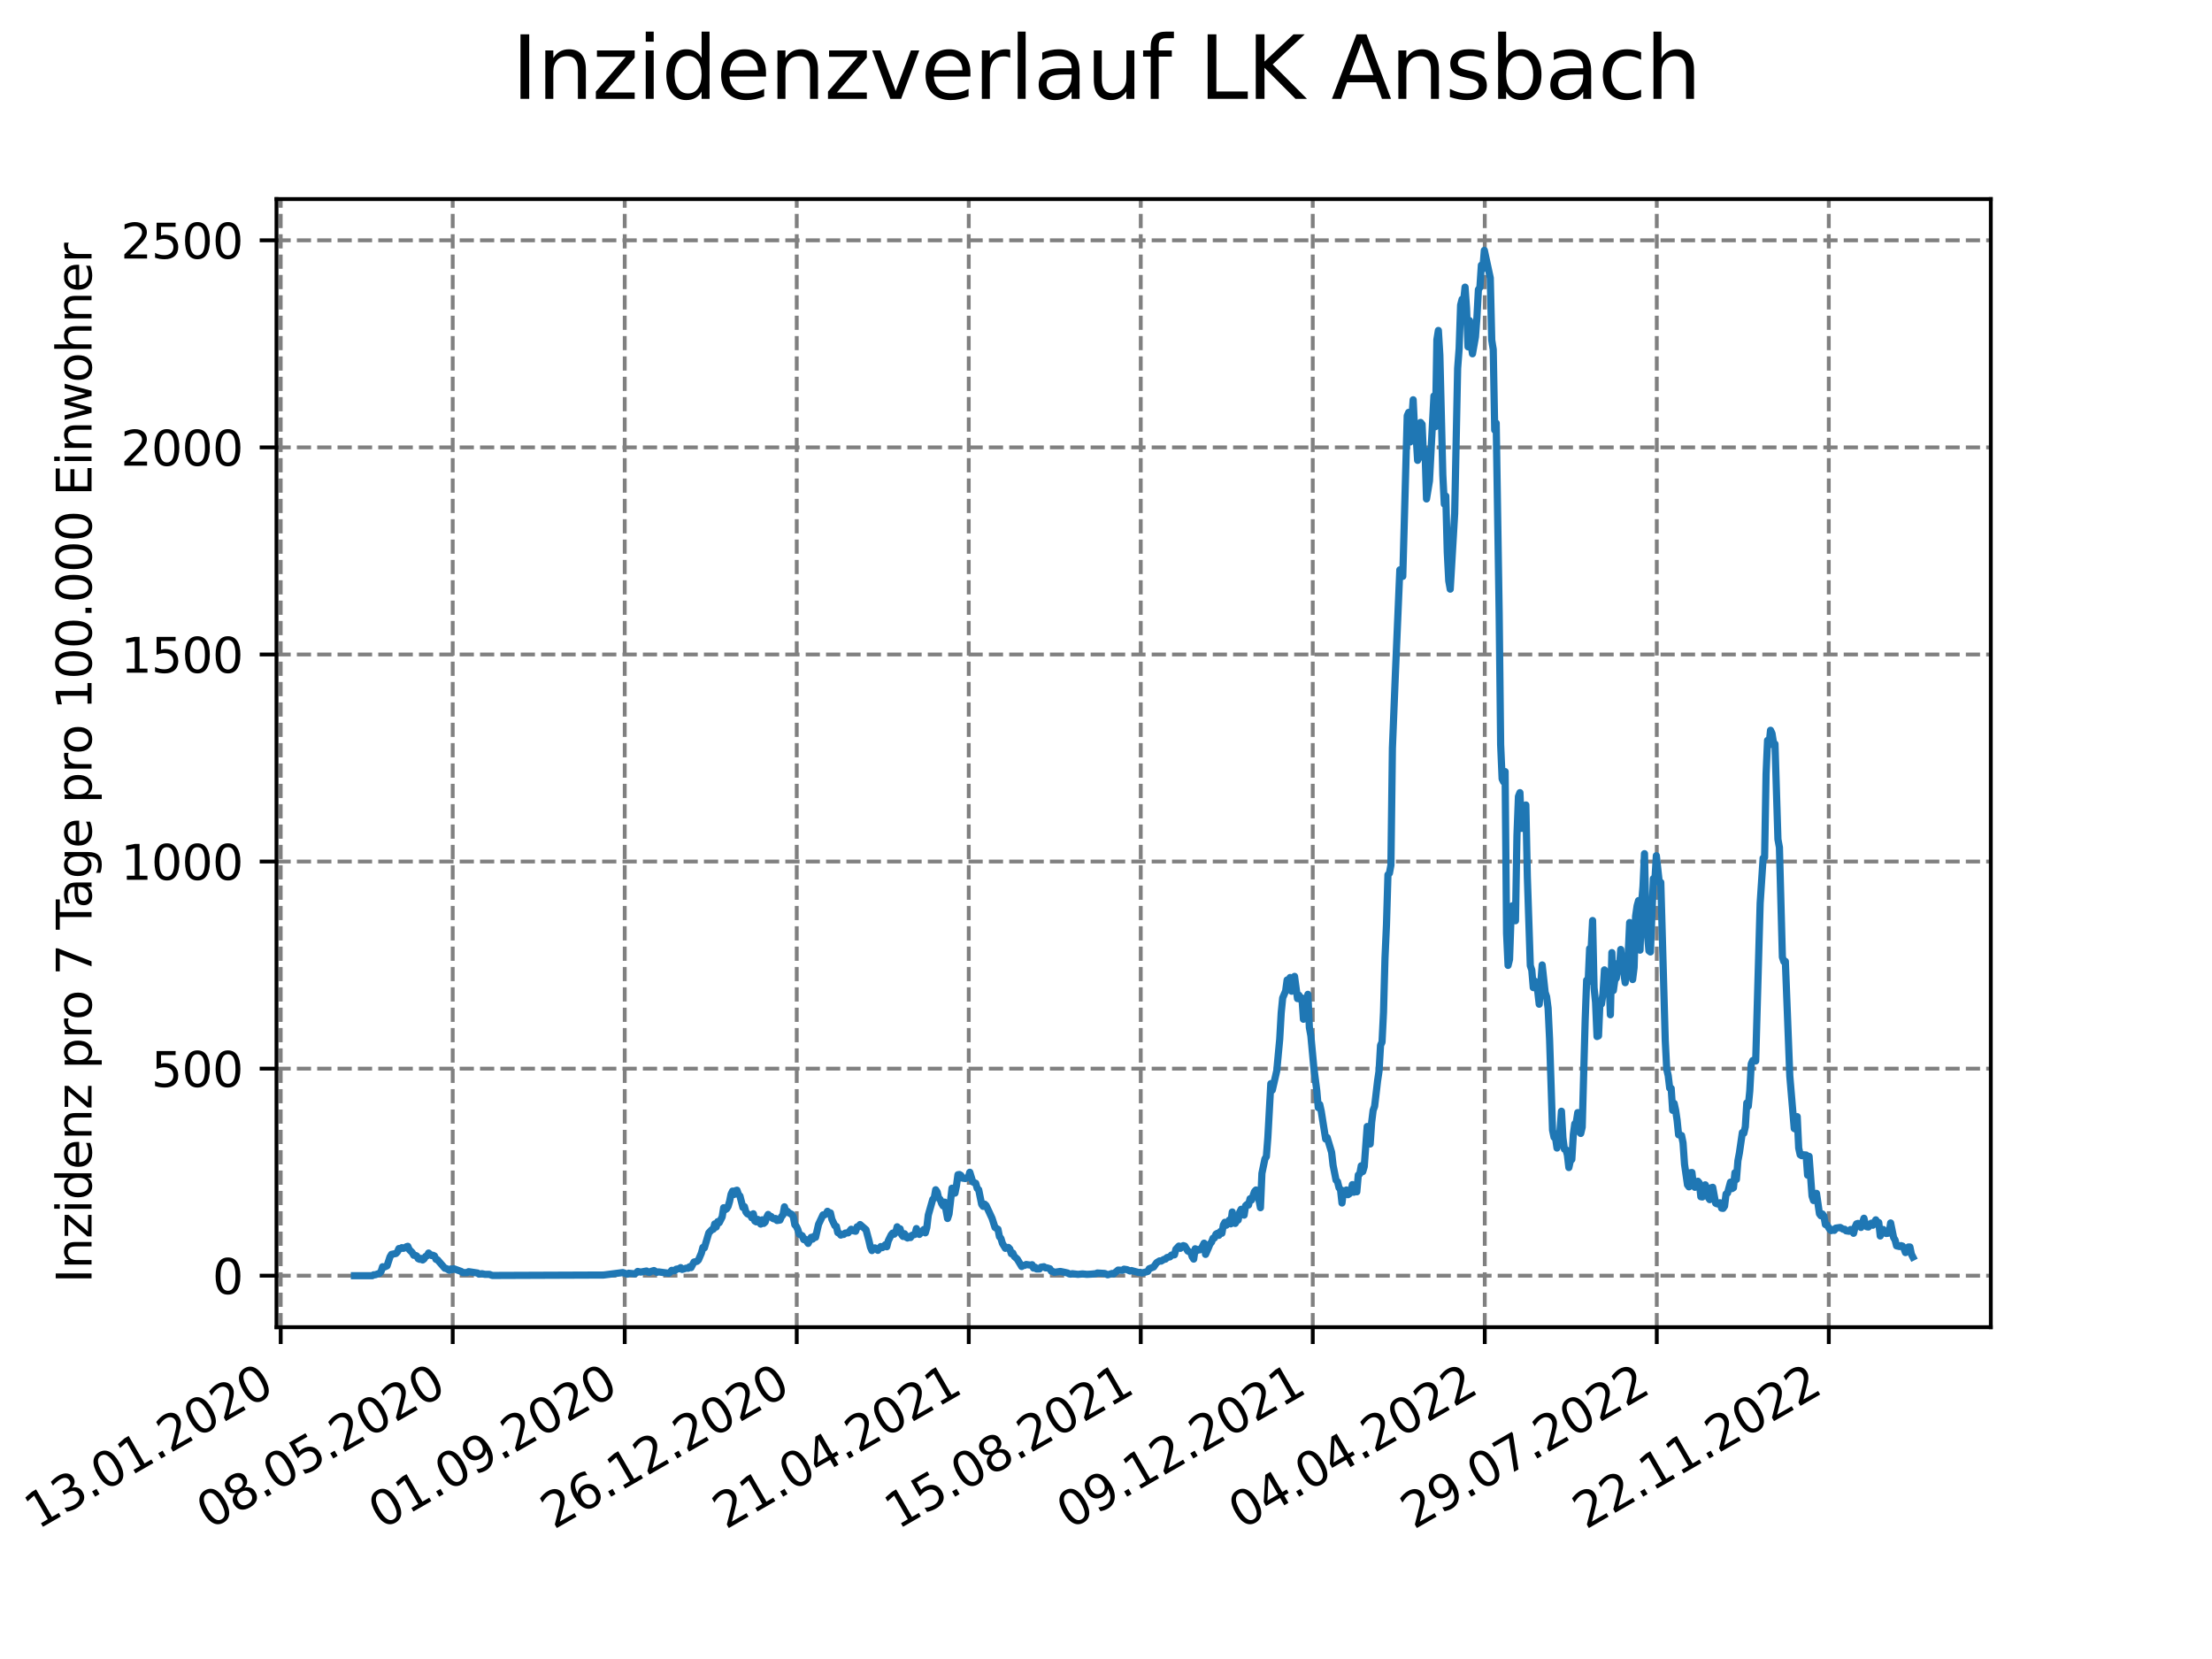 <?xml version="1.0" encoding="utf-8" standalone="no"?>
<!DOCTYPE svg PUBLIC "-//W3C//DTD SVG 1.1//EN"
  "http://www.w3.org/Graphics/SVG/1.1/DTD/svg11.dtd">
<svg xmlns:xlink="http://www.w3.org/1999/xlink" width="460.8pt" height="345.6pt" viewBox="0 0 460.8 345.6" xmlns="http://www.w3.org/2000/svg" version="1.1">
 <defs>
  <style type="text/css">*{stroke-linejoin: round; stroke-linecap: butt}</style>
 </defs>
 <g id="figure_1">
  <g id="patch_1">
   <path d="M 0 345.6 
L 460.8 345.6 
L 460.8 0 
L 0 0 
z
" style="fill: #ffffff"/>
  </g>
  <g id="axes_1">
   <g id="patch_2">
    <path d="M 57.6 276.48 
L 414.72 276.48 
L 414.72 41.472 
L 57.6 41.472 
z
" style="fill: #ffffff"/>
   </g>
   <g id="matplotlib.axis_1">
    <g id="xtick_1">
     <g id="line2d_1">
      <path d="M 58.478 276.48 
L 58.478 41.472 
" clip-path="url(#p28f0b48784)" style="fill: none; stroke-dasharray: 2.96,1.28; stroke-dashoffset: 0; stroke: #808080; stroke-width: 0.8"/>
     </g>
     <g id="line2d_2">
      <defs>
       <path id="m4d3c179815" d="M 0 0 
L 0 3.5 
" style="stroke: #000000; stroke-width: 0.8"/>
      </defs>
      <g>
       <use xlink:href="#m4d3c179815" x="58.478" y="276.48" style="stroke: #000000; stroke-width: 0.8"/>
      </g>
     </g>
     <g id="text_1">
      <!-- 13.01.2020 -->
      <g transform="translate(7.853 318.689) rotate(-30) scale(0.1 -0.1)">
       <defs>
        <path id="DejaVuSans-31" d="M 794 531 
L 1825 531 
L 1825 4091 
L 703 3866 
L 703 4441 
L 1819 4666 
L 2450 4666 
L 2450 531 
L 3481 531 
L 3481 0 
L 794 0 
L 794 531 
z
" transform="scale(0.016)"/>
        <path id="DejaVuSans-33" d="M 2597 2516 
Q 3050 2419 3304 2112 
Q 3559 1806 3559 1356 
Q 3559 666 3084 287 
Q 2609 -91 1734 -91 
Q 1441 -91 1130 -33 
Q 819 25 488 141 
L 488 750 
Q 750 597 1062 519 
Q 1375 441 1716 441 
Q 2309 441 2620 675 
Q 2931 909 2931 1356 
Q 2931 1769 2642 2001 
Q 2353 2234 1838 2234 
L 1294 2234 
L 1294 2753 
L 1863 2753 
Q 2328 2753 2575 2939 
Q 2822 3125 2822 3475 
Q 2822 3834 2567 4026 
Q 2313 4219 1838 4219 
Q 1578 4219 1281 4162 
Q 984 4106 628 3988 
L 628 4550 
Q 988 4650 1302 4700 
Q 1616 4750 1894 4750 
Q 2613 4750 3031 4423 
Q 3450 4097 3450 3541 
Q 3450 3153 3228 2886 
Q 3006 2619 2597 2516 
z
" transform="scale(0.016)"/>
        <path id="DejaVuSans-2e" d="M 684 794 
L 1344 794 
L 1344 0 
L 684 0 
L 684 794 
z
" transform="scale(0.016)"/>
        <path id="DejaVuSans-30" d="M 2034 4250 
Q 1547 4250 1301 3770 
Q 1056 3291 1056 2328 
Q 1056 1369 1301 889 
Q 1547 409 2034 409 
Q 2525 409 2770 889 
Q 3016 1369 3016 2328 
Q 3016 3291 2770 3770 
Q 2525 4250 2034 4250 
z
M 2034 4750 
Q 2819 4750 3233 4129 
Q 3647 3509 3647 2328 
Q 3647 1150 3233 529 
Q 2819 -91 2034 -91 
Q 1250 -91 836 529 
Q 422 1150 422 2328 
Q 422 3509 836 4129 
Q 1250 4750 2034 4750 
z
" transform="scale(0.016)"/>
        <path id="DejaVuSans-32" d="M 1228 531 
L 3431 531 
L 3431 0 
L 469 0 
L 469 531 
Q 828 903 1448 1529 
Q 2069 2156 2228 2338 
Q 2531 2678 2651 2914 
Q 2772 3150 2772 3378 
Q 2772 3750 2511 3984 
Q 2250 4219 1831 4219 
Q 1534 4219 1204 4116 
Q 875 4013 500 3803 
L 500 4441 
Q 881 4594 1212 4672 
Q 1544 4750 1819 4750 
Q 2544 4750 2975 4387 
Q 3406 4025 3406 3419 
Q 3406 3131 3298 2873 
Q 3191 2616 2906 2266 
Q 2828 2175 2409 1742 
Q 1991 1309 1228 531 
z
" transform="scale(0.016)"/>
       </defs>
       <use xlink:href="#DejaVuSans-31"/>
       <use xlink:href="#DejaVuSans-33" x="63.623"/>
       <use xlink:href="#DejaVuSans-2e" x="127.246"/>
       <use xlink:href="#DejaVuSans-30" x="159.033"/>
       <use xlink:href="#DejaVuSans-31" x="222.656"/>
       <use xlink:href="#DejaVuSans-2e" x="286.279"/>
       <use xlink:href="#DejaVuSans-32" x="318.066"/>
       <use xlink:href="#DejaVuSans-30" x="381.689"/>
       <use xlink:href="#DejaVuSans-32" x="445.312"/>
       <use xlink:href="#DejaVuSans-30" x="508.936"/>
      </g>
     </g>
    </g>
    <g id="xtick_2">
     <g id="line2d_3">
      <path d="M 94.31 276.48 
L 94.31 41.472 
" clip-path="url(#p28f0b48784)" style="fill: none; stroke-dasharray: 2.96,1.28; stroke-dashoffset: 0; stroke: #808080; stroke-width: 0.8"/>
     </g>
     <g id="line2d_4">
      <g>
       <use xlink:href="#m4d3c179815" x="94.31" y="276.48" style="stroke: #000000; stroke-width: 0.8"/>
      </g>
     </g>
     <g id="text_2">
      <!-- 08.05.2020 -->
      <g transform="translate(43.685 318.689) rotate(-30) scale(0.1 -0.1)">
       <defs>
        <path id="DejaVuSans-38" d="M 2034 2216 
Q 1584 2216 1326 1975 
Q 1069 1734 1069 1313 
Q 1069 891 1326 650 
Q 1584 409 2034 409 
Q 2484 409 2743 651 
Q 3003 894 3003 1313 
Q 3003 1734 2745 1975 
Q 2488 2216 2034 2216 
z
M 1403 2484 
Q 997 2584 770 2862 
Q 544 3141 544 3541 
Q 544 4100 942 4425 
Q 1341 4750 2034 4750 
Q 2731 4750 3128 4425 
Q 3525 4100 3525 3541 
Q 3525 3141 3298 2862 
Q 3072 2584 2669 2484 
Q 3125 2378 3379 2068 
Q 3634 1759 3634 1313 
Q 3634 634 3220 271 
Q 2806 -91 2034 -91 
Q 1263 -91 848 271 
Q 434 634 434 1313 
Q 434 1759 690 2068 
Q 947 2378 1403 2484 
z
M 1172 3481 
Q 1172 3119 1398 2916 
Q 1625 2713 2034 2713 
Q 2441 2713 2670 2916 
Q 2900 3119 2900 3481 
Q 2900 3844 2670 4047 
Q 2441 4250 2034 4250 
Q 1625 4250 1398 4047 
Q 1172 3844 1172 3481 
z
" transform="scale(0.016)"/>
        <path id="DejaVuSans-35" d="M 691 4666 
L 3169 4666 
L 3169 4134 
L 1269 4134 
L 1269 2991 
Q 1406 3038 1543 3061 
Q 1681 3084 1819 3084 
Q 2600 3084 3056 2656 
Q 3513 2228 3513 1497 
Q 3513 744 3044 326 
Q 2575 -91 1722 -91 
Q 1428 -91 1123 -41 
Q 819 9 494 109 
L 494 744 
Q 775 591 1075 516 
Q 1375 441 1709 441 
Q 2250 441 2565 725 
Q 2881 1009 2881 1497 
Q 2881 1984 2565 2268 
Q 2250 2553 1709 2553 
Q 1456 2553 1204 2497 
Q 953 2441 691 2322 
L 691 4666 
z
" transform="scale(0.016)"/>
       </defs>
       <use xlink:href="#DejaVuSans-30"/>
       <use xlink:href="#DejaVuSans-38" x="63.623"/>
       <use xlink:href="#DejaVuSans-2e" x="127.246"/>
       <use xlink:href="#DejaVuSans-30" x="159.033"/>
       <use xlink:href="#DejaVuSans-35" x="222.656"/>
       <use xlink:href="#DejaVuSans-2e" x="286.279"/>
       <use xlink:href="#DejaVuSans-32" x="318.066"/>
       <use xlink:href="#DejaVuSans-30" x="381.689"/>
       <use xlink:href="#DejaVuSans-32" x="445.312"/>
       <use xlink:href="#DejaVuSans-30" x="508.936"/>
      </g>
     </g>
    </g>
    <g id="xtick_3">
     <g id="line2d_5">
      <path d="M 130.143 276.48 
L 130.143 41.472 
" clip-path="url(#p28f0b48784)" style="fill: none; stroke-dasharray: 2.96,1.28; stroke-dashoffset: 0; stroke: #808080; stroke-width: 0.8"/>
     </g>
     <g id="line2d_6">
      <g>
       <use xlink:href="#m4d3c179815" x="130.143" y="276.48" style="stroke: #000000; stroke-width: 0.8"/>
      </g>
     </g>
     <g id="text_3">
      <!-- 01.09.2020 -->
      <g transform="translate(79.518 318.689) rotate(-30) scale(0.1 -0.1)">
       <defs>
        <path id="DejaVuSans-39" d="M 703 97 
L 703 672 
Q 941 559 1184 500 
Q 1428 441 1663 441 
Q 2288 441 2617 861 
Q 2947 1281 2994 2138 
Q 2813 1869 2534 1725 
Q 2256 1581 1919 1581 
Q 1219 1581 811 2004 
Q 403 2428 403 3163 
Q 403 3881 828 4315 
Q 1253 4750 1959 4750 
Q 2769 4750 3195 4129 
Q 3622 3509 3622 2328 
Q 3622 1225 3098 567 
Q 2575 -91 1691 -91 
Q 1453 -91 1209 -44 
Q 966 3 703 97 
z
M 1959 2075 
Q 2384 2075 2632 2365 
Q 2881 2656 2881 3163 
Q 2881 3666 2632 3958 
Q 2384 4250 1959 4250 
Q 1534 4250 1286 3958 
Q 1038 3666 1038 3163 
Q 1038 2656 1286 2365 
Q 1534 2075 1959 2075 
z
" transform="scale(0.016)"/>
       </defs>
       <use xlink:href="#DejaVuSans-30"/>
       <use xlink:href="#DejaVuSans-31" x="63.623"/>
       <use xlink:href="#DejaVuSans-2e" x="127.246"/>
       <use xlink:href="#DejaVuSans-30" x="159.033"/>
       <use xlink:href="#DejaVuSans-39" x="222.656"/>
       <use xlink:href="#DejaVuSans-2e" x="286.279"/>
       <use xlink:href="#DejaVuSans-32" x="318.066"/>
       <use xlink:href="#DejaVuSans-30" x="381.689"/>
       <use xlink:href="#DejaVuSans-32" x="445.312"/>
       <use xlink:href="#DejaVuSans-30" x="508.936"/>
      </g>
     </g>
    </g>
    <g id="xtick_4">
     <g id="line2d_7">
      <path d="M 165.975 276.48 
L 165.975 41.472 
" clip-path="url(#p28f0b48784)" style="fill: none; stroke-dasharray: 2.96,1.28; stroke-dashoffset: 0; stroke: #808080; stroke-width: 0.8"/>
     </g>
     <g id="line2d_8">
      <g>
       <use xlink:href="#m4d3c179815" x="165.975" y="276.48" style="stroke: #000000; stroke-width: 0.8"/>
      </g>
     </g>
     <g id="text_4">
      <!-- 26.12.2020 -->
      <g transform="translate(115.35 318.689) rotate(-30) scale(0.1 -0.1)">
       <defs>
        <path id="DejaVuSans-36" d="M 2113 2584 
Q 1688 2584 1439 2293 
Q 1191 2003 1191 1497 
Q 1191 994 1439 701 
Q 1688 409 2113 409 
Q 2538 409 2786 701 
Q 3034 994 3034 1497 
Q 3034 2003 2786 2293 
Q 2538 2584 2113 2584 
z
M 3366 4563 
L 3366 3988 
Q 3128 4100 2886 4159 
Q 2644 4219 2406 4219 
Q 1781 4219 1451 3797 
Q 1122 3375 1075 2522 
Q 1259 2794 1537 2939 
Q 1816 3084 2150 3084 
Q 2853 3084 3261 2657 
Q 3669 2231 3669 1497 
Q 3669 778 3244 343 
Q 2819 -91 2113 -91 
Q 1303 -91 875 529 
Q 447 1150 447 2328 
Q 447 3434 972 4092 
Q 1497 4750 2381 4750 
Q 2619 4750 2861 4703 
Q 3103 4656 3366 4563 
z
" transform="scale(0.016)"/>
       </defs>
       <use xlink:href="#DejaVuSans-32"/>
       <use xlink:href="#DejaVuSans-36" x="63.623"/>
       <use xlink:href="#DejaVuSans-2e" x="127.246"/>
       <use xlink:href="#DejaVuSans-31" x="159.033"/>
       <use xlink:href="#DejaVuSans-32" x="222.656"/>
       <use xlink:href="#DejaVuSans-2e" x="286.279"/>
       <use xlink:href="#DejaVuSans-32" x="318.066"/>
       <use xlink:href="#DejaVuSans-30" x="381.689"/>
       <use xlink:href="#DejaVuSans-32" x="445.312"/>
       <use xlink:href="#DejaVuSans-30" x="508.936"/>
      </g>
     </g>
    </g>
    <g id="xtick_5">
     <g id="line2d_9">
      <path d="M 201.808 276.48 
L 201.808 41.472 
" clip-path="url(#p28f0b48784)" style="fill: none; stroke-dasharray: 2.96,1.28; stroke-dashoffset: 0; stroke: #808080; stroke-width: 0.8"/>
     </g>
     <g id="line2d_10">
      <g>
       <use xlink:href="#m4d3c179815" x="201.808" y="276.48" style="stroke: #000000; stroke-width: 0.8"/>
      </g>
     </g>
     <g id="text_5">
      <!-- 21.04.2021 -->
      <g transform="translate(151.182 318.689) rotate(-30) scale(0.1 -0.1)">
       <defs>
        <path id="DejaVuSans-34" d="M 2419 4116 
L 825 1625 
L 2419 1625 
L 2419 4116 
z
M 2253 4666 
L 3047 4666 
L 3047 1625 
L 3713 1625 
L 3713 1100 
L 3047 1100 
L 3047 0 
L 2419 0 
L 2419 1100 
L 313 1100 
L 313 1709 
L 2253 4666 
z
" transform="scale(0.016)"/>
       </defs>
       <use xlink:href="#DejaVuSans-32"/>
       <use xlink:href="#DejaVuSans-31" x="63.623"/>
       <use xlink:href="#DejaVuSans-2e" x="127.246"/>
       <use xlink:href="#DejaVuSans-30" x="159.033"/>
       <use xlink:href="#DejaVuSans-34" x="222.656"/>
       <use xlink:href="#DejaVuSans-2e" x="286.279"/>
       <use xlink:href="#DejaVuSans-32" x="318.066"/>
       <use xlink:href="#DejaVuSans-30" x="381.689"/>
       <use xlink:href="#DejaVuSans-32" x="445.312"/>
       <use xlink:href="#DejaVuSans-31" x="508.936"/>
      </g>
     </g>
    </g>
    <g id="xtick_6">
     <g id="line2d_11">
      <path d="M 237.64 276.48 
L 237.64 41.472 
" clip-path="url(#p28f0b48784)" style="fill: none; stroke-dasharray: 2.96,1.28; stroke-dashoffset: 0; stroke: #808080; stroke-width: 0.8"/>
     </g>
     <g id="line2d_12">
      <g>
       <use xlink:href="#m4d3c179815" x="237.64" y="276.48" style="stroke: #000000; stroke-width: 0.8"/>
      </g>
     </g>
     <g id="text_6">
      <!-- 15.08.2021 -->
      <g transform="translate(187.015 318.689) rotate(-30) scale(0.1 -0.1)">
       <use xlink:href="#DejaVuSans-31"/>
       <use xlink:href="#DejaVuSans-35" x="63.623"/>
       <use xlink:href="#DejaVuSans-2e" x="127.246"/>
       <use xlink:href="#DejaVuSans-30" x="159.033"/>
       <use xlink:href="#DejaVuSans-38" x="222.656"/>
       <use xlink:href="#DejaVuSans-2e" x="286.279"/>
       <use xlink:href="#DejaVuSans-32" x="318.066"/>
       <use xlink:href="#DejaVuSans-30" x="381.689"/>
       <use xlink:href="#DejaVuSans-32" x="445.312"/>
       <use xlink:href="#DejaVuSans-31" x="508.936"/>
      </g>
     </g>
    </g>
    <g id="xtick_7">
     <g id="line2d_13">
      <path d="M 273.473 276.48 
L 273.473 41.472 
" clip-path="url(#p28f0b48784)" style="fill: none; stroke-dasharray: 2.96,1.28; stroke-dashoffset: 0; stroke: #808080; stroke-width: 0.8"/>
     </g>
     <g id="line2d_14">
      <g>
       <use xlink:href="#m4d3c179815" x="273.473" y="276.48" style="stroke: #000000; stroke-width: 0.8"/>
      </g>
     </g>
     <g id="text_7">
      <!-- 09.12.2021 -->
      <g transform="translate(222.847 318.689) rotate(-30) scale(0.1 -0.1)">
       <use xlink:href="#DejaVuSans-30"/>
       <use xlink:href="#DejaVuSans-39" x="63.623"/>
       <use xlink:href="#DejaVuSans-2e" x="127.246"/>
       <use xlink:href="#DejaVuSans-31" x="159.033"/>
       <use xlink:href="#DejaVuSans-32" x="222.656"/>
       <use xlink:href="#DejaVuSans-2e" x="286.279"/>
       <use xlink:href="#DejaVuSans-32" x="318.066"/>
       <use xlink:href="#DejaVuSans-30" x="381.689"/>
       <use xlink:href="#DejaVuSans-32" x="445.312"/>
       <use xlink:href="#DejaVuSans-31" x="508.936"/>
      </g>
     </g>
    </g>
    <g id="xtick_8">
     <g id="line2d_15">
      <path d="M 309.305 276.48 
L 309.305 41.472 
" clip-path="url(#p28f0b48784)" style="fill: none; stroke-dasharray: 2.96,1.28; stroke-dashoffset: 0; stroke: #808080; stroke-width: 0.8"/>
     </g>
     <g id="line2d_16">
      <g>
       <use xlink:href="#m4d3c179815" x="309.305" y="276.48" style="stroke: #000000; stroke-width: 0.8"/>
      </g>
     </g>
     <g id="text_8">
      <!-- 04.04.2022 -->
      <g transform="translate(258.68 318.689) rotate(-30) scale(0.1 -0.1)">
       <use xlink:href="#DejaVuSans-30"/>
       <use xlink:href="#DejaVuSans-34" x="63.623"/>
       <use xlink:href="#DejaVuSans-2e" x="127.246"/>
       <use xlink:href="#DejaVuSans-30" x="159.033"/>
       <use xlink:href="#DejaVuSans-34" x="222.656"/>
       <use xlink:href="#DejaVuSans-2e" x="286.279"/>
       <use xlink:href="#DejaVuSans-32" x="318.066"/>
       <use xlink:href="#DejaVuSans-30" x="381.689"/>
       <use xlink:href="#DejaVuSans-32" x="445.312"/>
       <use xlink:href="#DejaVuSans-32" x="508.936"/>
      </g>
     </g>
    </g>
    <g id="xtick_9">
     <g id="line2d_17">
      <path d="M 345.138 276.48 
L 345.138 41.472 
" clip-path="url(#p28f0b48784)" style="fill: none; stroke-dasharray: 2.96,1.28; stroke-dashoffset: 0; stroke: #808080; stroke-width: 0.8"/>
     </g>
     <g id="line2d_18">
      <g>
       <use xlink:href="#m4d3c179815" x="345.138" y="276.48" style="stroke: #000000; stroke-width: 0.8"/>
      </g>
     </g>
     <g id="text_9">
      <!-- 29.07.2022 -->
      <g transform="translate(294.512 318.689) rotate(-30) scale(0.1 -0.1)">
       <defs>
        <path id="DejaVuSans-37" d="M 525 4666 
L 3525 4666 
L 3525 4397 
L 1831 0 
L 1172 0 
L 2766 4134 
L 525 4134 
L 525 4666 
z
" transform="scale(0.016)"/>
       </defs>
       <use xlink:href="#DejaVuSans-32"/>
       <use xlink:href="#DejaVuSans-39" x="63.623"/>
       <use xlink:href="#DejaVuSans-2e" x="127.246"/>
       <use xlink:href="#DejaVuSans-30" x="159.033"/>
       <use xlink:href="#DejaVuSans-37" x="222.656"/>
       <use xlink:href="#DejaVuSans-2e" x="286.279"/>
       <use xlink:href="#DejaVuSans-32" x="318.066"/>
       <use xlink:href="#DejaVuSans-30" x="381.689"/>
       <use xlink:href="#DejaVuSans-32" x="445.312"/>
       <use xlink:href="#DejaVuSans-32" x="508.936"/>
      </g>
     </g>
    </g>
    <g id="xtick_10">
     <g id="line2d_19">
      <path d="M 380.97 276.48 
L 380.97 41.472 
" clip-path="url(#p28f0b48784)" style="fill: none; stroke-dasharray: 2.96,1.28; stroke-dashoffset: 0; stroke: #808080; stroke-width: 0.8"/>
     </g>
     <g id="line2d_20">
      <g>
       <use xlink:href="#m4d3c179815" x="380.97" y="276.48" style="stroke: #000000; stroke-width: 0.8"/>
      </g>
     </g>
     <g id="text_10">
      <!-- 22.11.2022 -->
      <g transform="translate(330.345 318.689) rotate(-30) scale(0.1 -0.1)">
       <use xlink:href="#DejaVuSans-32"/>
       <use xlink:href="#DejaVuSans-32" x="63.623"/>
       <use xlink:href="#DejaVuSans-2e" x="127.246"/>
       <use xlink:href="#DejaVuSans-31" x="159.033"/>
       <use xlink:href="#DejaVuSans-31" x="222.656"/>
       <use xlink:href="#DejaVuSans-2e" x="286.279"/>
       <use xlink:href="#DejaVuSans-32" x="318.066"/>
       <use xlink:href="#DejaVuSans-30" x="381.689"/>
       <use xlink:href="#DejaVuSans-32" x="445.312"/>
       <use xlink:href="#DejaVuSans-32" x="508.936"/>
      </g>
     </g>
    </g>
   </g>
   <g id="matplotlib.axis_2">
    <g id="ytick_1">
     <g id="line2d_21">
      <path d="M 57.6 265.751 
L 414.72 265.751 
" clip-path="url(#p28f0b48784)" style="fill: none; stroke-dasharray: 2.96,1.28; stroke-dashoffset: 0; stroke: #808080; stroke-width: 0.8"/>
     </g>
     <g id="line2d_22">
      <defs>
       <path id="md95e7b9725" d="M 0 0 
L -3.5 0 
" style="stroke: #000000; stroke-width: 0.8"/>
      </defs>
      <g>
       <use xlink:href="#md95e7b9725" x="57.6" y="265.751" style="stroke: #000000; stroke-width: 0.8"/>
      </g>
     </g>
     <g id="text_11">
      <!-- 0 -->
      <g transform="translate(44.237 269.55) scale(0.1 -0.1)">
       <use xlink:href="#DejaVuSans-30"/>
      </g>
     </g>
    </g>
    <g id="ytick_2">
     <g id="line2d_23">
      <path d="M 57.6 222.613 
L 414.72 222.613 
" clip-path="url(#p28f0b48784)" style="fill: none; stroke-dasharray: 2.96,1.28; stroke-dashoffset: 0; stroke: #808080; stroke-width: 0.8"/>
     </g>
     <g id="line2d_24">
      <g>
       <use xlink:href="#md95e7b9725" x="57.6" y="222.613" style="stroke: #000000; stroke-width: 0.8"/>
      </g>
     </g>
     <g id="text_12">
      <!-- 500 -->
      <g transform="translate(31.512 226.412) scale(0.1 -0.1)">
       <use xlink:href="#DejaVuSans-35"/>
       <use xlink:href="#DejaVuSans-30" x="63.623"/>
       <use xlink:href="#DejaVuSans-30" x="127.246"/>
      </g>
     </g>
    </g>
    <g id="ytick_3">
     <g id="line2d_25">
      <path d="M 57.6 179.475 
L 414.72 179.475 
" clip-path="url(#p28f0b48784)" style="fill: none; stroke-dasharray: 2.96,1.28; stroke-dashoffset: 0; stroke: #808080; stroke-width: 0.8"/>
     </g>
     <g id="line2d_26">
      <g>
       <use xlink:href="#md95e7b9725" x="57.6" y="179.475" style="stroke: #000000; stroke-width: 0.8"/>
      </g>
     </g>
     <g id="text_13">
      <!-- 1000 -->
      <g transform="translate(25.15 183.274) scale(0.1 -0.1)">
       <use xlink:href="#DejaVuSans-31"/>
       <use xlink:href="#DejaVuSans-30" x="63.623"/>
       <use xlink:href="#DejaVuSans-30" x="127.246"/>
       <use xlink:href="#DejaVuSans-30" x="190.869"/>
      </g>
     </g>
    </g>
    <g id="ytick_4">
     <g id="line2d_27">
      <path d="M 57.6 136.337 
L 414.72 136.337 
" clip-path="url(#p28f0b48784)" style="fill: none; stroke-dasharray: 2.96,1.28; stroke-dashoffset: 0; stroke: #808080; stroke-width: 0.8"/>
     </g>
     <g id="line2d_28">
      <g>
       <use xlink:href="#md95e7b9725" x="57.6" y="136.337" style="stroke: #000000; stroke-width: 0.8"/>
      </g>
     </g>
     <g id="text_14">
      <!-- 1500 -->
      <g transform="translate(25.15 140.137) scale(0.1 -0.1)">
       <use xlink:href="#DejaVuSans-31"/>
       <use xlink:href="#DejaVuSans-35" x="63.623"/>
       <use xlink:href="#DejaVuSans-30" x="127.246"/>
       <use xlink:href="#DejaVuSans-30" x="190.869"/>
      </g>
     </g>
    </g>
    <g id="ytick_5">
     <g id="line2d_29">
      <path d="M 57.6 93.199 
L 414.72 93.199 
" clip-path="url(#p28f0b48784)" style="fill: none; stroke-dasharray: 2.96,1.28; stroke-dashoffset: 0; stroke: #808080; stroke-width: 0.8"/>
     </g>
     <g id="line2d_30">
      <g>
       <use xlink:href="#md95e7b9725" x="57.6" y="93.199" style="stroke: #000000; stroke-width: 0.8"/>
      </g>
     </g>
     <g id="text_15">
      <!-- 2000 -->
      <g transform="translate(25.15 96.999) scale(0.1 -0.1)">
       <use xlink:href="#DejaVuSans-32"/>
       <use xlink:href="#DejaVuSans-30" x="63.623"/>
       <use xlink:href="#DejaVuSans-30" x="127.246"/>
       <use xlink:href="#DejaVuSans-30" x="190.869"/>
      </g>
     </g>
    </g>
    <g id="ytick_6">
     <g id="line2d_31">
      <path d="M 57.6 50.061 
L 414.72 50.061 
" clip-path="url(#p28f0b48784)" style="fill: none; stroke-dasharray: 2.96,1.28; stroke-dashoffset: 0; stroke: #808080; stroke-width: 0.8"/>
     </g>
     <g id="line2d_32">
      <g>
       <use xlink:href="#md95e7b9725" x="57.6" y="50.061" style="stroke: #000000; stroke-width: 0.8"/>
      </g>
     </g>
     <g id="text_16">
      <!-- 2500 -->
      <g transform="translate(25.15 53.861) scale(0.1 -0.1)">
       <use xlink:href="#DejaVuSans-32"/>
       <use xlink:href="#DejaVuSans-35" x="63.623"/>
       <use xlink:href="#DejaVuSans-30" x="127.246"/>
       <use xlink:href="#DejaVuSans-30" x="190.869"/>
      </g>
     </g>
    </g>
    <g id="text_17">
     <!-- Inzidenz pro 7 Tage pro 100.000 Einwohner -->
     <g transform="translate(19.07 267.301) rotate(-90) scale(0.1 -0.1)">
      <defs>
       <path id="DejaVuSans-49" d="M 628 4666 
L 1259 4666 
L 1259 0 
L 628 0 
L 628 4666 
z
" transform="scale(0.016)"/>
       <path id="DejaVuSans-6e" d="M 3513 2113 
L 3513 0 
L 2938 0 
L 2938 2094 
Q 2938 2591 2744 2837 
Q 2550 3084 2163 3084 
Q 1697 3084 1428 2787 
Q 1159 2491 1159 1978 
L 1159 0 
L 581 0 
L 581 3500 
L 1159 3500 
L 1159 2956 
Q 1366 3272 1645 3428 
Q 1925 3584 2291 3584 
Q 2894 3584 3203 3211 
Q 3513 2838 3513 2113 
z
" transform="scale(0.016)"/>
       <path id="DejaVuSans-7a" d="M 353 3500 
L 3084 3500 
L 3084 2975 
L 922 459 
L 3084 459 
L 3084 0 
L 275 0 
L 275 525 
L 2438 3041 
L 353 3041 
L 353 3500 
z
" transform="scale(0.016)"/>
       <path id="DejaVuSans-69" d="M 603 3500 
L 1178 3500 
L 1178 0 
L 603 0 
L 603 3500 
z
M 603 4863 
L 1178 4863 
L 1178 4134 
L 603 4134 
L 603 4863 
z
" transform="scale(0.016)"/>
       <path id="DejaVuSans-64" d="M 2906 2969 
L 2906 4863 
L 3481 4863 
L 3481 0 
L 2906 0 
L 2906 525 
Q 2725 213 2448 61 
Q 2172 -91 1784 -91 
Q 1150 -91 751 415 
Q 353 922 353 1747 
Q 353 2572 751 3078 
Q 1150 3584 1784 3584 
Q 2172 3584 2448 3432 
Q 2725 3281 2906 2969 
z
M 947 1747 
Q 947 1113 1208 752 
Q 1469 391 1925 391 
Q 2381 391 2643 752 
Q 2906 1113 2906 1747 
Q 2906 2381 2643 2742 
Q 2381 3103 1925 3103 
Q 1469 3103 1208 2742 
Q 947 2381 947 1747 
z
" transform="scale(0.016)"/>
       <path id="DejaVuSans-65" d="M 3597 1894 
L 3597 1613 
L 953 1613 
Q 991 1019 1311 708 
Q 1631 397 2203 397 
Q 2534 397 2845 478 
Q 3156 559 3463 722 
L 3463 178 
Q 3153 47 2828 -22 
Q 2503 -91 2169 -91 
Q 1331 -91 842 396 
Q 353 884 353 1716 
Q 353 2575 817 3079 
Q 1281 3584 2069 3584 
Q 2775 3584 3186 3129 
Q 3597 2675 3597 1894 
z
M 3022 2063 
Q 3016 2534 2758 2815 
Q 2500 3097 2075 3097 
Q 1594 3097 1305 2825 
Q 1016 2553 972 2059 
L 3022 2063 
z
" transform="scale(0.016)"/>
       <path id="DejaVuSans-20" transform="scale(0.016)"/>
       <path id="DejaVuSans-70" d="M 1159 525 
L 1159 -1331 
L 581 -1331 
L 581 3500 
L 1159 3500 
L 1159 2969 
Q 1341 3281 1617 3432 
Q 1894 3584 2278 3584 
Q 2916 3584 3314 3078 
Q 3713 2572 3713 1747 
Q 3713 922 3314 415 
Q 2916 -91 2278 -91 
Q 1894 -91 1617 61 
Q 1341 213 1159 525 
z
M 3116 1747 
Q 3116 2381 2855 2742 
Q 2594 3103 2138 3103 
Q 1681 3103 1420 2742 
Q 1159 2381 1159 1747 
Q 1159 1113 1420 752 
Q 1681 391 2138 391 
Q 2594 391 2855 752 
Q 3116 1113 3116 1747 
z
" transform="scale(0.016)"/>
       <path id="DejaVuSans-72" d="M 2631 2963 
Q 2534 3019 2420 3045 
Q 2306 3072 2169 3072 
Q 1681 3072 1420 2755 
Q 1159 2438 1159 1844 
L 1159 0 
L 581 0 
L 581 3500 
L 1159 3500 
L 1159 2956 
Q 1341 3275 1631 3429 
Q 1922 3584 2338 3584 
Q 2397 3584 2469 3576 
Q 2541 3569 2628 3553 
L 2631 2963 
z
" transform="scale(0.016)"/>
       <path id="DejaVuSans-6f" d="M 1959 3097 
Q 1497 3097 1228 2736 
Q 959 2375 959 1747 
Q 959 1119 1226 758 
Q 1494 397 1959 397 
Q 2419 397 2687 759 
Q 2956 1122 2956 1747 
Q 2956 2369 2687 2733 
Q 2419 3097 1959 3097 
z
M 1959 3584 
Q 2709 3584 3137 3096 
Q 3566 2609 3566 1747 
Q 3566 888 3137 398 
Q 2709 -91 1959 -91 
Q 1206 -91 779 398 
Q 353 888 353 1747 
Q 353 2609 779 3096 
Q 1206 3584 1959 3584 
z
" transform="scale(0.016)"/>
       <path id="DejaVuSans-54" d="M -19 4666 
L 3928 4666 
L 3928 4134 
L 2272 4134 
L 2272 0 
L 1638 0 
L 1638 4134 
L -19 4134 
L -19 4666 
z
" transform="scale(0.016)"/>
       <path id="DejaVuSans-61" d="M 2194 1759 
Q 1497 1759 1228 1600 
Q 959 1441 959 1056 
Q 959 750 1161 570 
Q 1363 391 1709 391 
Q 2188 391 2477 730 
Q 2766 1069 2766 1631 
L 2766 1759 
L 2194 1759 
z
M 3341 1997 
L 3341 0 
L 2766 0 
L 2766 531 
Q 2569 213 2275 61 
Q 1981 -91 1556 -91 
Q 1019 -91 701 211 
Q 384 513 384 1019 
Q 384 1609 779 1909 
Q 1175 2209 1959 2209 
L 2766 2209 
L 2766 2266 
Q 2766 2663 2505 2880 
Q 2244 3097 1772 3097 
Q 1472 3097 1187 3025 
Q 903 2953 641 2809 
L 641 3341 
Q 956 3463 1253 3523 
Q 1550 3584 1831 3584 
Q 2591 3584 2966 3190 
Q 3341 2797 3341 1997 
z
" transform="scale(0.016)"/>
       <path id="DejaVuSans-67" d="M 2906 1791 
Q 2906 2416 2648 2759 
Q 2391 3103 1925 3103 
Q 1463 3103 1205 2759 
Q 947 2416 947 1791 
Q 947 1169 1205 825 
Q 1463 481 1925 481 
Q 2391 481 2648 825 
Q 2906 1169 2906 1791 
z
M 3481 434 
Q 3481 -459 3084 -895 
Q 2688 -1331 1869 -1331 
Q 1566 -1331 1297 -1286 
Q 1028 -1241 775 -1147 
L 775 -588 
Q 1028 -725 1275 -790 
Q 1522 -856 1778 -856 
Q 2344 -856 2625 -561 
Q 2906 -266 2906 331 
L 2906 616 
Q 2728 306 2450 153 
Q 2172 0 1784 0 
Q 1141 0 747 490 
Q 353 981 353 1791 
Q 353 2603 747 3093 
Q 1141 3584 1784 3584 
Q 2172 3584 2450 3431 
Q 2728 3278 2906 2969 
L 2906 3500 
L 3481 3500 
L 3481 434 
z
" transform="scale(0.016)"/>
       <path id="DejaVuSans-45" d="M 628 4666 
L 3578 4666 
L 3578 4134 
L 1259 4134 
L 1259 2753 
L 3481 2753 
L 3481 2222 
L 1259 2222 
L 1259 531 
L 3634 531 
L 3634 0 
L 628 0 
L 628 4666 
z
" transform="scale(0.016)"/>
       <path id="DejaVuSans-77" d="M 269 3500 
L 844 3500 
L 1563 769 
L 2278 3500 
L 2956 3500 
L 3675 769 
L 4391 3500 
L 4966 3500 
L 4050 0 
L 3372 0 
L 2619 2869 
L 1863 0 
L 1184 0 
L 269 3500 
z
" transform="scale(0.016)"/>
       <path id="DejaVuSans-68" d="M 3513 2113 
L 3513 0 
L 2938 0 
L 2938 2094 
Q 2938 2591 2744 2837 
Q 2550 3084 2163 3084 
Q 1697 3084 1428 2787 
Q 1159 2491 1159 1978 
L 1159 0 
L 581 0 
L 581 4863 
L 1159 4863 
L 1159 2956 
Q 1366 3272 1645 3428 
Q 1925 3584 2291 3584 
Q 2894 3584 3203 3211 
Q 3513 2838 3513 2113 
z
" transform="scale(0.016)"/>
      </defs>
      <use xlink:href="#DejaVuSans-49"/>
      <use xlink:href="#DejaVuSans-6e" x="29.492"/>
      <use xlink:href="#DejaVuSans-7a" x="92.871"/>
      <use xlink:href="#DejaVuSans-69" x="145.361"/>
      <use xlink:href="#DejaVuSans-64" x="173.145"/>
      <use xlink:href="#DejaVuSans-65" x="236.621"/>
      <use xlink:href="#DejaVuSans-6e" x="298.145"/>
      <use xlink:href="#DejaVuSans-7a" x="361.523"/>
      <use xlink:href="#DejaVuSans-20" x="414.014"/>
      <use xlink:href="#DejaVuSans-70" x="445.801"/>
      <use xlink:href="#DejaVuSans-72" x="509.277"/>
      <use xlink:href="#DejaVuSans-6f" x="548.141"/>
      <use xlink:href="#DejaVuSans-20" x="609.322"/>
      <use xlink:href="#DejaVuSans-37" x="641.109"/>
      <use xlink:href="#DejaVuSans-20" x="704.732"/>
      <use xlink:href="#DejaVuSans-54" x="736.52"/>
      <use xlink:href="#DejaVuSans-61" x="781.104"/>
      <use xlink:href="#DejaVuSans-67" x="842.383"/>
      <use xlink:href="#DejaVuSans-65" x="905.859"/>
      <use xlink:href="#DejaVuSans-20" x="967.383"/>
      <use xlink:href="#DejaVuSans-70" x="999.17"/>
      <use xlink:href="#DejaVuSans-72" x="1062.646"/>
      <use xlink:href="#DejaVuSans-6f" x="1101.51"/>
      <use xlink:href="#DejaVuSans-20" x="1162.691"/>
      <use xlink:href="#DejaVuSans-31" x="1194.479"/>
      <use xlink:href="#DejaVuSans-30" x="1258.102"/>
      <use xlink:href="#DejaVuSans-30" x="1321.725"/>
      <use xlink:href="#DejaVuSans-2e" x="1385.348"/>
      <use xlink:href="#DejaVuSans-30" x="1417.135"/>
      <use xlink:href="#DejaVuSans-30" x="1480.758"/>
      <use xlink:href="#DejaVuSans-30" x="1544.381"/>
      <use xlink:href="#DejaVuSans-20" x="1608.004"/>
      <use xlink:href="#DejaVuSans-45" x="1639.791"/>
      <use xlink:href="#DejaVuSans-69" x="1702.975"/>
      <use xlink:href="#DejaVuSans-6e" x="1730.758"/>
      <use xlink:href="#DejaVuSans-77" x="1794.137"/>
      <use xlink:href="#DejaVuSans-6f" x="1875.924"/>
      <use xlink:href="#DejaVuSans-68" x="1937.105"/>
      <use xlink:href="#DejaVuSans-6e" x="2000.484"/>
      <use xlink:href="#DejaVuSans-65" x="2063.863"/>
      <use xlink:href="#DejaVuSans-72" x="2125.387"/>
     </g>
    </g>
   </g>
   <g id="line2d_33">
    <path d="M 73.833 265.751 
L 77.54 265.751 
L 77.848 265.564 
L 78.157 265.564 
L 79.084 265.237 
L 79.393 264.863 
L 79.702 263.882 
L 80.011 263.975 
L 80.629 263.695 
L 81.246 261.825 
L 81.555 261.311 
L 82.482 261.124 
L 82.791 260.797 
L 83.1 260.096 
L 83.409 260.142 
L 83.718 259.909 
L 84.026 260.049 
L 84.335 259.955 
L 84.644 259.722 
L 84.953 259.628 
L 85.262 260.329 
L 85.88 260.937 
L 86.189 261.498 
L 86.498 261.498 
L 86.807 261.638 
L 87.115 262.199 
L 87.424 262.339 
L 87.733 262.152 
L 88.042 262.479 
L 88.351 262.246 
L 88.66 261.732 
L 88.969 261.591 
L 89.278 261.03 
L 89.896 261.545 
L 90.204 261.498 
L 90.513 261.638 
L 90.822 262.339 
L 91.131 262.433 
L 92.676 264.209 
L 92.985 264.255 
L 93.602 264.629 
L 93.911 264.349 
L 94.22 264.489 
L 94.529 264.302 
L 96.074 264.863 
L 96.382 265.097 
L 97 265.097 
L 97.309 265.097 
L 97.618 264.91 
L 99.471 265.19 
L 99.78 265.424 
L 100.398 265.33 
L 101.016 265.471 
L 101.943 265.471 
L 102.56 265.704 
L 125.728 265.611 
L 129.744 265.097 
L 130.67 265.424 
L 130.979 265.237 
L 131.906 265.33 
L 132.215 265.377 
L 132.524 265.19 
L 132.833 264.863 
L 133.451 265.003 
L 134.686 264.77 
L 134.995 265.003 
L 135.304 265.05 
L 135.613 264.863 
L 136.231 264.676 
L 136.848 265.05 
L 137.157 264.957 
L 139.32 265.237 
L 139.629 265.003 
L 139.937 264.629 
L 140.555 264.723 
L 140.864 264.396 
L 141.482 264.302 
L 141.791 264.068 
L 142.1 264.442 
L 143.026 264.162 
L 143.335 264.209 
L 143.644 263.882 
L 143.953 264.068 
L 144.571 262.9 
L 145.189 262.76 
L 145.498 262.479 
L 146.115 261.03 
L 146.424 259.862 
L 146.733 259.955 
L 147.66 256.824 
L 148.278 256.17 
L 148.587 256.076 
L 148.896 254.954 
L 149.204 255.609 
L 149.513 254.487 
L 149.822 254.721 
L 150.44 253.505 
L 150.749 251.589 
L 151.058 252.01 
L 151.367 251.823 
L 151.676 251.309 
L 151.985 250.28 
L 152.293 248.785 
L 152.602 248.131 
L 152.911 248.832 
L 153.22 248.037 
L 153.529 247.944 
L 153.838 248.832 
L 154.147 249.159 
L 154.765 251.542 
L 155.074 251.355 
L 155.382 252.477 
L 155.691 252.851 
L 156.309 253.132 
L 156.618 253.692 
L 156.927 252.851 
L 157.236 254.347 
L 157.545 254.534 
L 157.854 254.02 
L 158.471 255.001 
L 158.78 254.113 
L 159.089 254.861 
L 159.398 254.58 
L 159.707 253.599 
L 160.016 252.991 
L 160.325 253.319 
L 160.634 253.412 
L 160.943 253.786 
L 161.252 253.926 
L 161.561 253.833 
L 161.869 254.253 
L 162.487 254.16 
L 162.796 253.459 
L 163.105 253.085 
L 163.414 251.402 
L 163.723 252.524 
L 164.032 252.337 
L 164.341 252.664 
L 164.958 252.991 
L 165.267 253.505 
L 165.576 255.141 
L 165.885 255.469 
L 166.194 256.123 
L 166.503 257.104 
L 167.121 257.432 
L 167.43 258.226 
L 167.739 258.133 
L 168.356 259.021 
L 168.974 257.759 
L 169.283 258.133 
L 169.592 257.525 
L 169.901 257.759 
L 170.519 255.048 
L 171.445 253.085 
L 171.754 253.085 
L 172.063 252.898 
L 172.372 252.337 
L 172.681 252.571 
L 172.99 252.664 
L 173.299 254.02 
L 173.917 255.328 
L 174.225 255.469 
L 174.534 256.777 
L 174.843 256.917 
L 175.152 257.291 
L 175.461 257.151 
L 175.77 257.151 
L 176.079 256.871 
L 176.697 256.824 
L 177.314 256.076 
L 177.623 256.357 
L 178.241 256.497 
L 178.55 255.562 
L 178.859 255.562 
L 179.168 255.095 
L 180.403 256.17 
L 181.021 258.46 
L 181.33 259.815 
L 181.639 260.516 
L 181.948 260.002 
L 182.257 259.955 
L 182.566 260.142 
L 182.875 260.47 
L 183.492 259.675 
L 183.801 259.909 
L 184.11 259.722 
L 184.419 259.301 
L 184.728 259.722 
L 185.037 258.507 
L 185.655 257.245 
L 185.964 256.871 
L 186.273 257.104 
L 186.581 256.777 
L 186.89 255.562 
L 187.199 256.029 
L 187.508 255.983 
L 187.817 257.198 
L 188.126 257.572 
L 188.435 257.011 
L 188.744 257.712 
L 189.053 257.899 
L 189.362 257.572 
L 189.67 257.805 
L 189.979 257.338 
L 190.597 257.151 
L 190.906 255.936 
L 191.215 256.777 
L 191.524 257.151 
L 192.451 256.123 
L 192.759 256.824 
L 193.068 255.749 
L 193.377 253.132 
L 194.304 249.86 
L 194.613 249.579 
L 194.922 247.85 
L 195.231 248.317 
L 195.54 249.579 
L 195.848 249.86 
L 196.157 250.701 
L 196.466 251.215 
L 196.775 250.421 
L 197.393 253.833 
L 197.702 252.898 
L 198.32 247.523 
L 198.629 247.757 
L 198.937 248.551 
L 199.246 247.009 
L 199.555 244.719 
L 199.864 244.672 
L 200.173 244.859 
L 200.482 245.42 
L 201.1 245.513 
L 201.409 245.326 
L 201.718 245.279 
L 202.026 244.204 
L 202.644 246.214 
L 203.262 246.495 
L 203.571 247.57 
L 203.88 247.85 
L 204.498 250.888 
L 204.807 251.309 
L 205.115 250.841 
L 205.424 251.122 
L 206.66 253.786 
L 207.278 255.702 
L 207.896 256.076 
L 208.204 257.619 
L 208.513 257.992 
L 208.822 259.021 
L 209.44 260.049 
L 209.749 259.862 
L 210.058 259.862 
L 210.367 260.189 
L 210.676 261.171 
L 210.985 261.03 
L 211.294 261.732 
L 211.911 262.292 
L 212.838 263.835 
L 213.147 263.601 
L 213.456 263.601 
L 213.765 263.414 
L 214.691 263.554 
L 215 263.461 
L 215.309 264.162 
L 215.618 263.975 
L 215.927 264.349 
L 216.545 264.349 
L 216.854 263.975 
L 217.472 263.882 
L 217.78 264.115 
L 218.089 264.115 
L 218.707 264.302 
L 219.016 264.816 
L 219.325 264.863 
L 219.634 265.05 
L 220.869 264.863 
L 221.796 265.05 
L 222.414 265.19 
L 222.723 265.377 
L 223.032 265.424 
L 223.341 265.33 
L 224.576 265.471 
L 225.503 265.377 
L 226.43 265.471 
L 227.356 265.424 
L 228.283 265.33 
L 228.592 265.19 
L 230.136 265.284 
L 230.754 265.564 
L 231.681 265.284 
L 231.99 265.377 
L 232.917 264.583 
L 233.843 264.629 
L 234.152 264.396 
L 234.77 264.489 
L 235.388 264.77 
L 235.697 264.676 
L 237.241 265.097 
L 237.55 265.05 
L 237.859 265.19 
L 238.786 264.957 
L 239.095 264.863 
L 239.403 264.302 
L 240.33 263.928 
L 240.948 263.04 
L 241.566 262.666 
L 241.875 262.713 
L 242.492 262.339 
L 242.801 262.292 
L 243.11 261.965 
L 243.728 261.825 
L 244.037 261.451 
L 244.655 261.404 
L 244.964 260.236 
L 245.581 259.582 
L 245.89 260.049 
L 246.199 259.628 
L 246.508 259.488 
L 246.817 259.582 
L 247.435 260.61 
L 248.053 260.89 
L 248.362 261.825 
L 248.67 262.292 
L 248.979 260.142 
L 249.288 260.563 
L 249.597 260.283 
L 249.906 260.376 
L 250.215 260.189 
L 250.833 258.974 
L 251.142 261.311 
L 251.759 259.909 
L 252.068 259.114 
L 252.377 258.787 
L 252.686 257.946 
L 252.995 257.899 
L 253.304 257.104 
L 253.613 256.917 
L 253.922 257.338 
L 254.231 256.544 
L 254.54 256.917 
L 254.848 255.188 
L 255.157 254.627 
L 255.466 255.235 
L 256.084 254.16 
L 256.393 254.954 
L 256.702 252.477 
L 257.011 254.02 
L 257.32 254.861 
L 257.629 254.3 
L 257.937 254.16 
L 258.246 252.524 
L 258.555 251.916 
L 258.864 252.851 
L 259.173 253.132 
L 259.482 251.169 
L 259.791 250.888 
L 260.1 251.028 
L 260.409 249.72 
L 260.718 250 
L 261.335 248.224 
L 261.644 247.897 
L 261.953 248.317 
L 262.571 251.589 
L 262.88 244.438 
L 263.498 241.447 
L 263.807 240.933 
L 264.116 236.96 
L 264.733 225.743 
L 265.042 227.098 
L 265.969 223.078 
L 266.587 216.488 
L 266.896 211.02 
L 267.205 207.888 
L 267.822 206.439 
L 268.131 204.149 
L 268.44 204.476 
L 268.749 203.635 
L 269.058 206.486 
L 269.367 203.962 
L 269.676 203.401 
L 270.294 208.029 
L 270.602 207.327 
L 270.911 208.215 
L 271.22 207.888 
L 271.529 212.328 
L 271.838 211.768 
L 272.456 207.14 
L 272.765 214.058 
L 273.074 215.74 
L 273.691 222.331 
L 274.309 227.191 
L 274.618 230.744 
L 274.927 230.089 
L 275.236 231.491 
L 276.163 237.287 
L 276.472 236.96 
L 277.398 240.045 
L 277.707 242.756 
L 278.325 245.84 
L 278.634 246.167 
L 278.943 247.429 
L 279.252 247.803 
L 279.561 250.608 
L 279.869 248.037 
L 280.178 248.551 
L 280.487 247.897 
L 280.796 248.878 
L 281.105 248.691 
L 281.414 248.271 
L 281.723 246.775 
L 282.032 248.364 
L 282.341 248.131 
L 282.65 248.271 
L 282.958 244.765 
L 283.267 244.532 
L 283.576 242.849 
L 283.885 244.064 
L 284.194 243.036 
L 284.812 234.67 
L 285.121 237.287 
L 285.43 238.315 
L 285.739 233.828 
L 286.047 231.304 
L 286.356 230.463 
L 286.974 225.182 
L 287.283 223.078 
L 287.592 217.75 
L 287.901 217.096 
L 288.21 210.88 
L 288.519 199.569 
L 288.828 192.651 
L 289.136 182.229 
L 289.445 181.901 
L 289.754 180.219 
L 290.063 155.868 
L 290.681 140.444 
L 291.608 118.71 
L 292.225 120.066 
L 293.152 86.601 
L 293.461 85.9 
L 293.77 92.069 
L 294.388 83.282 
L 294.697 89.686 
L 295.006 90.807 
L 295.314 95.902 
L 295.623 94.359 
L 295.932 88.003 
L 296.241 88.377 
L 296.55 95.341 
L 296.859 93.845 
L 297.168 103.941 
L 297.786 100.155 
L 298.712 82.488 
L 299.021 88.891 
L 299.33 70.756 
L 299.639 68.84 
L 299.948 73.981 
L 300.566 98.94 
L 300.875 105.016 
L 301.184 103.333 
L 301.492 115.018 
L 301.801 121.001 
L 302.11 122.73 
L 303.037 106.979 
L 303.655 76.739 
L 303.964 72.626 
L 304.273 63.558 
L 304.581 62.343 
L 304.89 62.857 
L 305.199 59.819 
L 305.508 64.213 
L 305.817 72.252 
L 306.126 66.783 
L 306.435 71.551 
L 306.744 73.701 
L 307.362 70.195 
L 307.67 66.129 
L 307.979 60.333 
L 308.288 59.866 
L 308.597 55.239 
L 308.906 55.987 
L 309.215 52.154 
L 310.451 57.903 
L 310.759 70.85 
L 311.068 72.813 
L 311.377 89.592 
L 311.686 88.143 
L 312.304 127.778 
L 312.613 155.12 
L 312.922 162.271 
L 313.231 162.879 
L 313.54 160.729 
L 313.849 194.427 
L 314.157 201.111 
L 314.466 199.849 
L 314.775 190.969 
L 315.084 188.679 
L 315.393 191.202 
L 315.702 191.81 
L 316.011 174.003 
L 316.32 165.917 
L 316.629 165.122 
L 316.938 172.554 
L 317.246 172.554 
L 317.555 171.525 
L 317.864 167.693 
L 318.173 182.696 
L 318.791 201.158 
L 319.1 202.093 
L 319.409 205.738 
L 319.718 204.383 
L 320.335 206.486 
L 320.644 209.197 
L 321.262 201.018 
L 321.88 206.72 
L 322.189 207.655 
L 322.498 210.038 
L 322.807 216.535 
L 323.424 235.418 
L 323.733 236.913 
L 324.042 237.007 
L 324.351 239.157 
L 324.66 236.586 
L 324.969 235.651 
L 325.278 231.491 
L 325.587 237.053 
L 325.896 239.39 
L 326.205 239.484 
L 326.513 240.606 
L 326.822 243.223 
L 327.131 241.821 
L 327.44 241.54 
L 327.749 236.352 
L 328.058 234.109 
L 328.367 233.782 
L 328.676 231.772 
L 328.985 235.745 
L 329.294 236.119 
L 329.602 234.81 
L 330.22 212.515 
L 330.529 204.196 
L 330.838 204.57 
L 331.147 197.606 
L 331.456 197.793 
L 331.765 191.763 
L 332.074 205.785 
L 332.383 208.823 
L 332.691 215.927 
L 333 215.787 
L 333.309 208.589 
L 333.618 209.15 
L 333.927 207 
L 334.236 202.046 
L 334.545 206.533 
L 334.854 205.925 
L 335.163 202.84 
L 335.472 211.394 
L 335.78 198.447 
L 336.089 206.346 
L 336.398 204.149 
L 336.707 203.775 
L 337.016 200.69 
L 337.325 201.999 
L 337.634 197.793 
L 337.943 202.093 
L 338.252 202.607 
L 338.561 204.71 
L 338.869 199.101 
L 339.178 198.821 
L 339.487 192.184 
L 339.796 196.391 
L 340.105 204.056 
L 340.414 201.532 
L 340.723 190.875 
L 341.032 188.725 
L 341.341 187.604 
L 341.65 197.933 
L 341.958 188.351 
L 342.267 184.612 
L 342.576 177.835 
L 342.885 191.623 
L 343.503 198.073 
L 343.812 198.307 
L 344.43 183.023 
L 344.739 183.491 
L 345.047 178.256 
L 345.665 183.911 
L 345.974 183.818 
L 346.901 216.722 
L 347.21 222.751 
L 347.519 224.06 
L 347.828 226.677 
L 348.136 226.724 
L 348.445 231.304 
L 348.754 229.856 
L 349.063 231.258 
L 349.372 233.361 
L 349.681 236.399 
L 350.299 236.539 
L 350.608 238.082 
L 350.917 242.522 
L 351.534 246.822 
L 351.843 247.242 
L 352.152 244.298 
L 352.461 244.251 
L 352.77 246.962 
L 353.079 247.336 
L 353.388 246.541 
L 353.697 246.074 
L 354.006 246.448 
L 354.314 249.299 
L 354.623 249.346 
L 355.241 246.822 
L 355.55 247.616 
L 355.859 249.439 
L 356.168 249.907 
L 356.477 247.429 
L 356.786 247.336 
L 357.403 250.654 
L 357.712 250.795 
L 358.021 250.795 
L 358.33 250.561 
L 358.639 251.683 
L 358.948 251.729 
L 359.257 251.262 
L 359.566 248.738 
L 359.875 248.551 
L 360.492 246.261 
L 360.801 247.616 
L 361.11 247.429 
L 361.419 244.298 
L 361.728 245.7 
L 362.037 241.821 
L 362.346 240.185 
L 362.964 235.932 
L 363.273 236.072 
L 363.582 234.716 
L 363.89 229.762 
L 364.199 230.463 
L 364.508 227.285 
L 364.817 221.63 
L 365.126 220.928 
L 365.435 220.788 
L 365.744 221.022 
L 366.671 188.164 
L 367.288 178.77 
L 367.597 178.63 
L 367.906 161.243 
L 368.215 154.232 
L 368.524 155.214 
L 368.833 152.129 
L 369.142 152.783 
L 369.451 154.746 
L 369.76 154.98 
L 370.377 174.844 
L 370.686 176.526 
L 371.304 199.382 
L 371.613 200.317 
L 371.922 200.27 
L 372.849 224.153 
L 373.775 235.09 
L 374.084 235.231 
L 374.393 232.613 
L 374.702 239.157 
L 375.011 240.559 
L 375.32 240.746 
L 375.629 240.559 
L 376.246 240.606 
L 376.555 244.812 
L 376.864 240.886 
L 377.482 249.159 
L 377.791 250.094 
L 378.1 248.645 
L 378.409 248.598 
L 379.027 252.851 
L 379.335 253.272 
L 379.644 252.898 
L 379.953 253.319 
L 380.262 255.095 
L 380.571 255.141 
L 381.189 256.123 
L 381.498 256.357 
L 381.807 256.123 
L 382.116 256.31 
L 382.424 255.842 
L 383.351 255.702 
L 383.969 256.076 
L 384.278 256.076 
L 384.587 256.403 
L 385.205 256.497 
L 385.513 256.123 
L 385.822 256.216 
L 386.131 256.917 
L 386.44 255.655 
L 386.749 254.954 
L 387.058 254.861 
L 387.367 255.188 
L 387.676 255.702 
L 388.294 253.786 
L 388.602 255.141 
L 388.911 255.562 
L 389.22 255.609 
L 389.529 255.048 
L 389.838 254.814 
L 390.147 255.235 
L 390.765 254.113 
L 391.074 254.627 
L 391.383 254.674 
L 391.691 257.478 
L 392.309 256.123 
L 392.618 256.684 
L 392.927 256.964 
L 393.545 256.871 
L 393.854 254.767 
L 394.472 257.805 
L 394.78 258.32 
L 395.089 259.535 
L 395.707 259.675 
L 396.016 259.488 
L 396.325 259.582 
L 396.634 260.096 
L 396.943 260.937 
L 397.252 260.049 
L 397.561 259.768 
L 397.869 259.768 
L 398.178 261.264 
L 398.487 261.872 
L 398.487 261.872 
" clip-path="url(#p28f0b48784)" style="fill: none; stroke: #1f77b4; stroke-width: 1.5; stroke-linecap: square"/>
   </g>
   <g id="patch_3">
    <path d="M 57.6 276.48 
L 57.6 41.472 
" style="fill: none; stroke: #000000; stroke-width: 0.8; stroke-linejoin: miter; stroke-linecap: square"/>
   </g>
   <g id="patch_4">
    <path d="M 414.72 276.48 
L 414.72 41.472 
" style="fill: none; stroke: #000000; stroke-width: 0.8; stroke-linejoin: miter; stroke-linecap: square"/>
   </g>
   <g id="patch_5">
    <path d="M 57.6 276.48 
L 414.72 276.48 
" style="fill: none; stroke: #000000; stroke-width: 0.8; stroke-linejoin: miter; stroke-linecap: square"/>
   </g>
   <g id="patch_6">
    <path d="M 57.6 41.472 
L 414.72 41.472 
" style="fill: none; stroke: #000000; stroke-width: 0.8; stroke-linejoin: miter; stroke-linecap: square"/>
   </g>
  </g>
  <g id="text_18">
   <!-- Inzidenzverlauf LK Ansbach -->
   <g transform="translate(106.619 20.589) scale(0.18 -0.18)">
    <defs>
     <path id="DejaVuSans-76" d="M 191 3500 
L 800 3500 
L 1894 563 
L 2988 3500 
L 3597 3500 
L 2284 0 
L 1503 0 
L 191 3500 
z
" transform="scale(0.016)"/>
     <path id="DejaVuSans-6c" d="M 603 4863 
L 1178 4863 
L 1178 0 
L 603 0 
L 603 4863 
z
" transform="scale(0.016)"/>
     <path id="DejaVuSans-75" d="M 544 1381 
L 544 3500 
L 1119 3500 
L 1119 1403 
Q 1119 906 1312 657 
Q 1506 409 1894 409 
Q 2359 409 2629 706 
Q 2900 1003 2900 1516 
L 2900 3500 
L 3475 3500 
L 3475 0 
L 2900 0 
L 2900 538 
Q 2691 219 2414 64 
Q 2138 -91 1772 -91 
Q 1169 -91 856 284 
Q 544 659 544 1381 
z
M 1991 3584 
L 1991 3584 
z
" transform="scale(0.016)"/>
     <path id="DejaVuSans-66" d="M 2375 4863 
L 2375 4384 
L 1825 4384 
Q 1516 4384 1395 4259 
Q 1275 4134 1275 3809 
L 1275 3500 
L 2222 3500 
L 2222 3053 
L 1275 3053 
L 1275 0 
L 697 0 
L 697 3053 
L 147 3053 
L 147 3500 
L 697 3500 
L 697 3744 
Q 697 4328 969 4595 
Q 1241 4863 1831 4863 
L 2375 4863 
z
" transform="scale(0.016)"/>
     <path id="DejaVuSans-4c" d="M 628 4666 
L 1259 4666 
L 1259 531 
L 3531 531 
L 3531 0 
L 628 0 
L 628 4666 
z
" transform="scale(0.016)"/>
     <path id="DejaVuSans-4b" d="M 628 4666 
L 1259 4666 
L 1259 2694 
L 3353 4666 
L 4166 4666 
L 1850 2491 
L 4331 0 
L 3500 0 
L 1259 2247 
L 1259 0 
L 628 0 
L 628 4666 
z
" transform="scale(0.016)"/>
     <path id="DejaVuSans-41" d="M 2188 4044 
L 1331 1722 
L 3047 1722 
L 2188 4044 
z
M 1831 4666 
L 2547 4666 
L 4325 0 
L 3669 0 
L 3244 1197 
L 1141 1197 
L 716 0 
L 50 0 
L 1831 4666 
z
" transform="scale(0.016)"/>
     <path id="DejaVuSans-73" d="M 2834 3397 
L 2834 2853 
Q 2591 2978 2328 3040 
Q 2066 3103 1784 3103 
Q 1356 3103 1142 2972 
Q 928 2841 928 2578 
Q 928 2378 1081 2264 
Q 1234 2150 1697 2047 
L 1894 2003 
Q 2506 1872 2764 1633 
Q 3022 1394 3022 966 
Q 3022 478 2636 193 
Q 2250 -91 1575 -91 
Q 1294 -91 989 -36 
Q 684 19 347 128 
L 347 722 
Q 666 556 975 473 
Q 1284 391 1588 391 
Q 1994 391 2212 530 
Q 2431 669 2431 922 
Q 2431 1156 2273 1281 
Q 2116 1406 1581 1522 
L 1381 1569 
Q 847 1681 609 1914 
Q 372 2147 372 2553 
Q 372 3047 722 3315 
Q 1072 3584 1716 3584 
Q 2034 3584 2315 3537 
Q 2597 3491 2834 3397 
z
" transform="scale(0.016)"/>
     <path id="DejaVuSans-62" d="M 3116 1747 
Q 3116 2381 2855 2742 
Q 2594 3103 2138 3103 
Q 1681 3103 1420 2742 
Q 1159 2381 1159 1747 
Q 1159 1113 1420 752 
Q 1681 391 2138 391 
Q 2594 391 2855 752 
Q 3116 1113 3116 1747 
z
M 1159 2969 
Q 1341 3281 1617 3432 
Q 1894 3584 2278 3584 
Q 2916 3584 3314 3078 
Q 3713 2572 3713 1747 
Q 3713 922 3314 415 
Q 2916 -91 2278 -91 
Q 1894 -91 1617 61 
Q 1341 213 1159 525 
L 1159 0 
L 581 0 
L 581 4863 
L 1159 4863 
L 1159 2969 
z
" transform="scale(0.016)"/>
     <path id="DejaVuSans-63" d="M 3122 3366 
L 3122 2828 
Q 2878 2963 2633 3030 
Q 2388 3097 2138 3097 
Q 1578 3097 1268 2742 
Q 959 2388 959 1747 
Q 959 1106 1268 751 
Q 1578 397 2138 397 
Q 2388 397 2633 464 
Q 2878 531 3122 666 
L 3122 134 
Q 2881 22 2623 -34 
Q 2366 -91 2075 -91 
Q 1284 -91 818 406 
Q 353 903 353 1747 
Q 353 2603 823 3093 
Q 1294 3584 2113 3584 
Q 2378 3584 2631 3529 
Q 2884 3475 3122 3366 
z
" transform="scale(0.016)"/>
    </defs>
    <use xlink:href="#DejaVuSans-49"/>
    <use xlink:href="#DejaVuSans-6e" x="29.492"/>
    <use xlink:href="#DejaVuSans-7a" x="92.871"/>
    <use xlink:href="#DejaVuSans-69" x="145.361"/>
    <use xlink:href="#DejaVuSans-64" x="173.145"/>
    <use xlink:href="#DejaVuSans-65" x="236.621"/>
    <use xlink:href="#DejaVuSans-6e" x="298.145"/>
    <use xlink:href="#DejaVuSans-7a" x="361.523"/>
    <use xlink:href="#DejaVuSans-76" x="414.014"/>
    <use xlink:href="#DejaVuSans-65" x="473.193"/>
    <use xlink:href="#DejaVuSans-72" x="534.717"/>
    <use xlink:href="#DejaVuSans-6c" x="575.83"/>
    <use xlink:href="#DejaVuSans-61" x="603.613"/>
    <use xlink:href="#DejaVuSans-75" x="664.893"/>
    <use xlink:href="#DejaVuSans-66" x="728.271"/>
    <use xlink:href="#DejaVuSans-20" x="763.477"/>
    <use xlink:href="#DejaVuSans-4c" x="795.264"/>
    <use xlink:href="#DejaVuSans-4b" x="850.977"/>
    <use xlink:href="#DejaVuSans-20" x="916.553"/>
    <use xlink:href="#DejaVuSans-41" x="948.34"/>
    <use xlink:href="#DejaVuSans-6e" x="1016.748"/>
    <use xlink:href="#DejaVuSans-73" x="1080.127"/>
    <use xlink:href="#DejaVuSans-62" x="1132.227"/>
    <use xlink:href="#DejaVuSans-61" x="1195.703"/>
    <use xlink:href="#DejaVuSans-63" x="1256.982"/>
    <use xlink:href="#DejaVuSans-68" x="1311.963"/>
   </g>
  </g>
 </g>
 <defs>
  <clipPath id="p28f0b48784">
   <rect x="57.6" y="41.472" width="357.12" height="235.008"/>
  </clipPath>
 </defs>
</svg>
